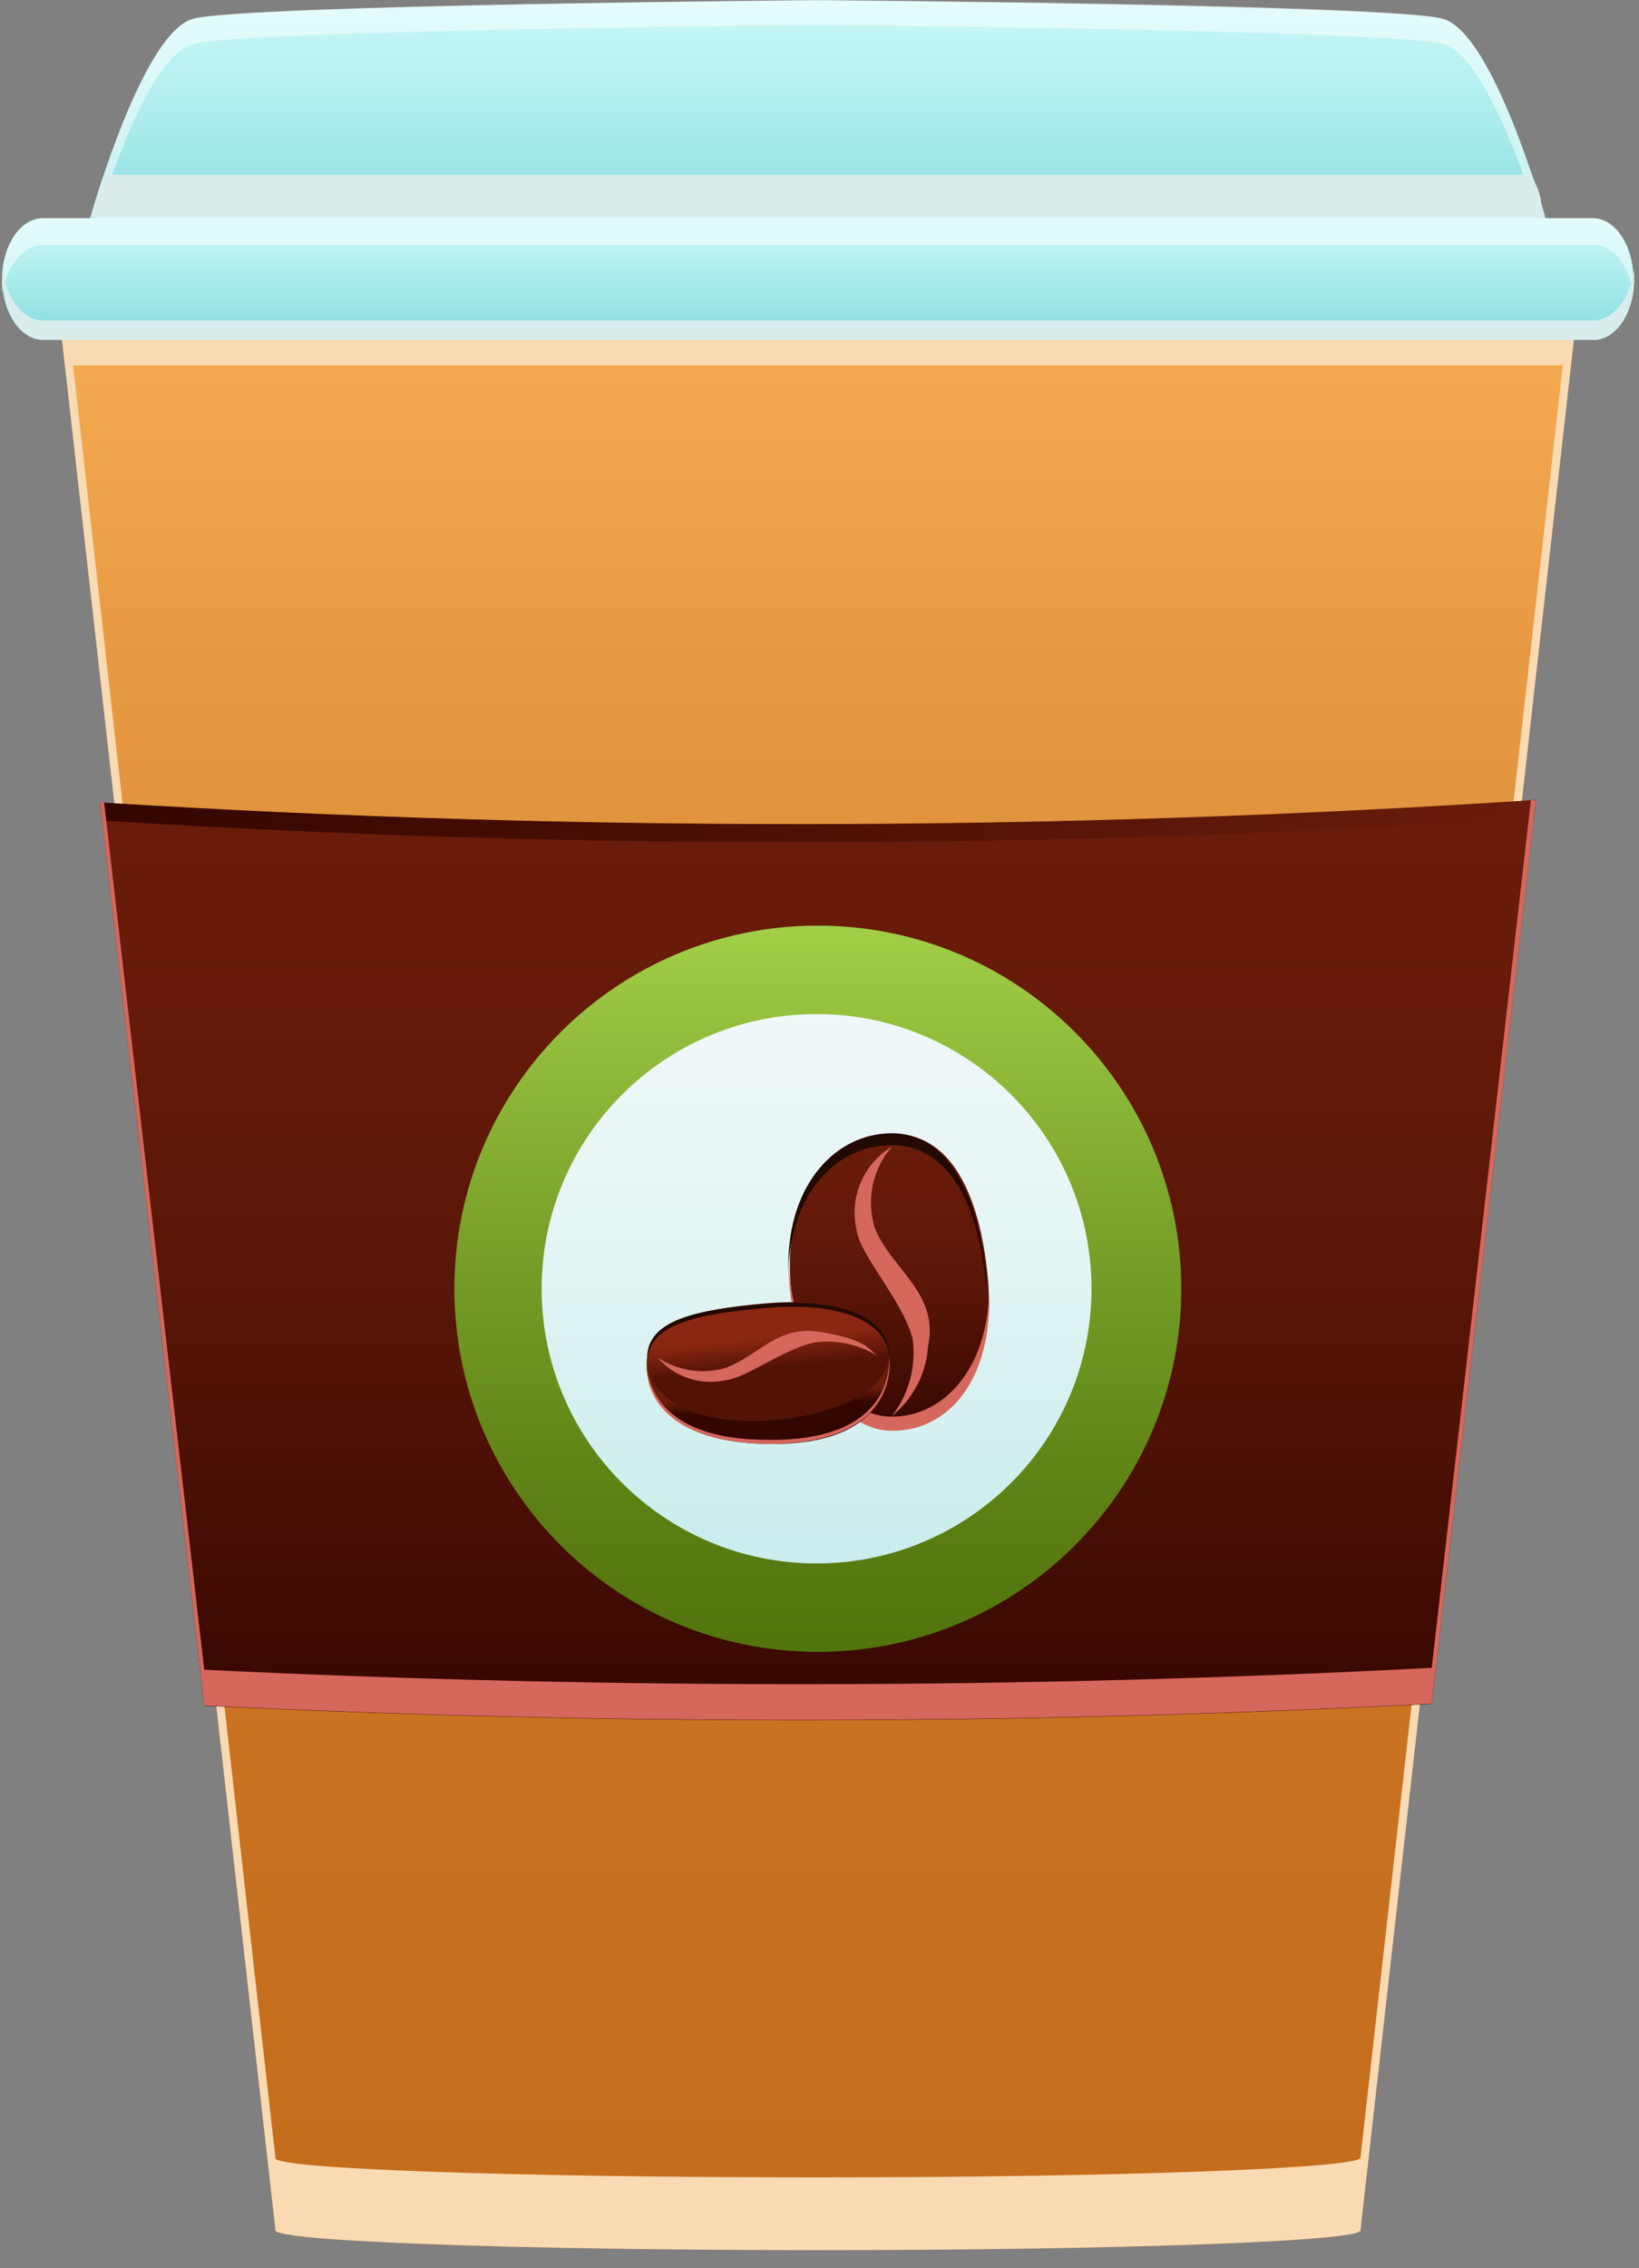 <?xml version="1.0" encoding="UTF-8"?>
<svg width="47px" height="65px" viewBox="0 0 47 65" version="1.1" xmlns="http://www.w3.org/2000/svg" xmlns:xlink="http://www.w3.org/1999/xlink">
    <rect x="0" y="0" width="47" height="65" fill="#808080" stroke="none"/>
    <title>F39319E8-4E05-4510-984C-2CAAC5428D99</title>
    <defs>
        <linearGradient x1="49.99%" y1="100%" x2="49.99%" y2="0%" id="linearGradient-1">
            <stop stop-color="#C46D1D" offset="5%"></stop>
            <stop stop-color="#C87222" offset="26%"></stop>
            <stop stop-color="#D4822F" offset="52%"></stop>
            <stop stop-color="#E89B44" offset="80%"></stop>
            <stop stop-color="#FAB157" offset="100%"></stop>
        </linearGradient>
        <linearGradient x1="50%" y1="99.874%" x2="50%" y2="0%" id="linearGradient-2">
            <stop stop-color="#8ADEDE" offset="5%"></stop>
            <stop stop-color="#B6F0F0" offset="66%"></stop>
            <stop stop-color="#C9F8F8" offset="100%"></stop>
        </linearGradient>
        <linearGradient x1="49.981%" y1="100%" x2="49.981%" y2="-1.83129571e-13%" id="linearGradient-3">
            <stop stop-color="#8ADEDE" offset="5%"></stop>
            <stop stop-color="#B6F0F0" offset="66%"></stop>
            <stop stop-color="#C9F8F8" offset="100%"></stop>
        </linearGradient>
        <linearGradient x1="50.011%" y1="99.96%" x2="50.011%" y2="-0.034%" id="linearGradient-4">
            <stop stop-color="#330600" offset="0%"></stop>
            <stop stop-color="#420C03" offset="15%"></stop>
            <stop stop-color="#581507" offset="46%"></stop>
            <stop stop-color="#661A09" offset="75%"></stop>
            <stop stop-color="#6B1C0A" offset="100%"></stop>
        </linearGradient>
        <linearGradient x1="-9.31859326e-14%" y1="49.564%" x2="100%" y2="49.564%" id="linearGradient-5">
            <stop stop-color="#330600" offset="0%"></stop>
            <stop stop-color="#6B1C0A" offset="100%"></stop>
        </linearGradient>
        <linearGradient x1="50%" y1="100%" x2="50%" y2="0%" id="linearGradient-6">
            <stop stop-color="#51740C" offset="0%"></stop>
            <stop stop-color="#5B7F13" offset="19%"></stop>
            <stop stop-color="#759D27" offset="53%"></stop>
            <stop stop-color="#A0CC46" offset="98%"></stop>
            <stop stop-color="#A2CF48" offset="100%"></stop>
        </linearGradient>
        <linearGradient x1="50.228%" y1="100%" x2="50.228%" y2="-4.05560922e-14%" id="linearGradient-7">
            <stop stop-color="#CCEDED" offset="5%"></stop>
            <stop stop-color="#E6F5F5" offset="63%"></stop>
            <stop stop-color="#F0F8F8" offset="100%"></stop>
        </linearGradient>
        <linearGradient x1="49.685%" y1="100%" x2="49.685%" y2="-7.51897075e-14%" id="linearGradient-8">
            <stop stop-color="#330600" offset="0%"></stop>
            <stop stop-color="#420C03" offset="15%"></stop>
            <stop stop-color="#581507" offset="46%"></stop>
            <stop stop-color="#661A09" offset="75%"></stop>
            <stop stop-color="#6B1C0A" offset="100%"></stop>
        </linearGradient>
        <linearGradient x1="53.417%" y1="58.764%" x2="50.203%" y2="44.17%" id="linearGradient-9">
            <stop stop-color="#330600" offset="0%"></stop>
            <stop stop-color="#3F0B02" offset="29%"></stop>
            <stop stop-color="#5F1708" offset="82%"></stop>
            <stop stop-color="#6B1C0A" offset="100%"></stop>
        </linearGradient>
        <linearGradient x1="39.71%" y1="59.175%" x2="35.357%" y2="35.416%" id="linearGradient-10">
            <stop stop-color="#521206" offset="0%"></stop>
            <stop stop-color="#8A2711" offset="100%"></stop>
        </linearGradient>
    </defs>
    <g id="Page-1" stroke="none" stroke-width="1" fill="none" fill-rule="evenodd">
        <g id="Common-Dish-page" transform="translate(-289, -389)" fill-rule="nonzero">
            <g id="Group-22" transform="translate(269, 389)">
                <g id="Untitled-1-01" transform="translate(20.054, 0)">
                    <path d="M45.385,7.018 L1.42,7.018 L7.846,63.914 L7.846,63.914 C7.846,64.228 14.803,64.48 23.398,64.48 C31.993,64.48 38.959,64.228 38.959,63.914 L38.959,63.914 L45.385,7.018 Z" id="Path" fill="url(#linearGradient-1)"></path>
                    <path d="M45.385,7.018 L45.151,7.018 L38.959,61.829 L38.959,61.829 C38.959,62.135 31.993,62.395 23.398,62.395 C14.803,62.395 7.846,62.153 7.846,61.847 L7.846,61.847 L1.654,7.036 L1.42,7.036 L7.846,63.914 L7.846,63.914 C7.846,64.228 14.803,64.48 23.398,64.48 C31.993,64.48 38.959,64.228 38.959,63.914 L38.959,63.914 L45.385,7.018 Z" id="Path" fill="#FADAB2" style="mix-blend-mode: multiply;"></path>
                    <polygon id="Path" fill="#FADAB2" style="mix-blend-mode: multiply;" points="32.821 7.018 26.539 7.018 20.257 7.018 13.975 7.018 7.693 7.018 1.42 7.018 1.807 10.468 44.989 10.468 45.385 7.018 39.103 7.018"></polygon>
                    <path d="M41.308,0.539 C39.742,0.144 23.398,0.009 23.398,0.009 C23.398,0.009 7.054,0.144 5.497,0.539 C3.94,0.934 2.365,6.829 2.365,6.829 L23.398,7.143 L44.431,6.829 C44.431,6.829 42.865,0.943 41.308,0.539 Z" id="Path" fill="url(#linearGradient-2)"></path>
                    <path d="M5.497,1.258 C7.054,0.854 23.398,0.719 23.398,0.719 C23.398,0.719 39.742,0.854 41.308,1.258 C42.532,1.563 43.756,5.257 44.233,6.82 L44.431,6.82 C44.431,6.82 42.865,0.943 41.308,0.53 C39.751,0.117 23.398,0 23.398,0 C23.398,0 7.054,0.135 5.497,0.53 C3.94,0.926 2.365,6.82 2.365,6.82 L2.563,6.82 C3.04,5.257 4.246,1.563 5.497,1.258 Z" id="Path" fill="#FFFFFF" opacity="0.5" style="mix-blend-mode: screen;"></path>
                    <path d="M2.923,5.005 C2.824,5.301 2.734,5.58 2.662,5.823 C2.59,6.065 2.572,6.479 2.554,6.82 L17.926,7.054 L28.87,7.054 L44.251,6.82 C44.251,6.479 44.179,6.155 44.143,5.814 C44.107,5.472 43.981,5.301 43.873,5.005 L2.923,5.005 Z" id="Path" fill="#DAEDED" style="mix-blend-mode: multiply;"></path>
                    <path d="M46.789,7.997 C46.789,7.036 46.267,6.254 45.628,6.254 L1.177,6.254 C0.529,6.254 0.007,7.036 0.007,7.997 L0.007,7.997 C0.007,8.968 0.529,9.74 1.177,9.74 L45.646,9.74 C46.285,9.74 46.807,8.968 46.807,7.997 L46.789,7.997 Z" id="Path" fill="url(#linearGradient-3)"></path>
                    <path d="M1.177,7.018 L45.646,7.018 C46.195,7.018 46.663,7.593 46.771,8.383 C46.784,8.255 46.784,8.126 46.771,7.997 C46.771,7.036 46.249,6.254 45.61,6.254 L1.177,6.254 C0.529,6.254 0.007,7.036 0.007,7.997 C-0.002,8.126 -0.002,8.255 0.007,8.383 C0.16,7.593 0.646,7.018 1.177,7.018 Z" id="Path" fill="#FFFFFF" opacity="0.5"></path>
                    <path d="M45.646,9.183 L1.177,9.183 C0.601,9.183 0.115,8.545 0.025,7.719 C0.02,7.811 0.02,7.904 0.025,7.997 C0.025,8.968 0.547,9.74 1.195,9.74 L45.646,9.74 C46.285,9.74 46.807,8.968 46.807,7.997 C46.811,7.904 46.811,7.811 46.807,7.719 C46.681,8.554 46.204,9.183 45.646,9.183 Z" id="Path" fill="#DAEDED" style="mix-blend-mode: multiply;"></path>
                    <path d="M43.99,22.931 C30.28,23.831 16.527,23.855 2.815,23.003 L5.803,48.881 C17.529,49.452 29.277,49.434 41.002,48.827 L43.99,22.931 Z" id="Path" fill="url(#linearGradient-4)"></path>
                    <path d="M43.936,23.443 L43.99,22.922 C30.28,23.822 16.527,23.846 2.815,22.994 L2.878,23.515 C16.551,24.367 30.265,24.343 43.936,23.443 L43.936,23.443 Z" id="Path" fill="url(#linearGradient-5)"></path>
                    <path d="M41.002,47.794 C29.277,48.4 17.529,48.418 5.803,47.848 L2.932,22.994 L2.815,22.994 L5.803,48.872 C17.529,49.443 29.277,49.425 41.002,48.818 L43.99,22.931 L43.846,22.931 L41.002,47.794 Z" id="Path" fill="#D6675C" style="mix-blend-mode: multiply;"></path>
                    <path d="M33.82,36.93 C33.82,42.677 29.154,47.336 23.398,47.336 C17.642,47.336 12.976,42.677 12.976,36.93 C12.976,31.184 17.642,26.525 23.398,26.525 C29.154,26.525 33.82,31.184 33.82,36.93 Z" id="Path" fill="url(#linearGradient-6)"></path>
                    <path d="M31.246,36.93 C31.246,41.278 27.716,44.802 23.362,44.802 C19.007,44.802 15.478,41.278 15.478,36.93 C15.478,32.583 19.007,29.059 23.362,29.059 C27.716,29.059 31.246,32.583 31.246,36.93 Z" id="Path" fill="url(#linearGradient-7)"></path>
                    <path d="M28.267,36.553 C28.546,39.303 27.16,40.983 25.567,40.983 C23.974,40.983 22.597,38.62 22.597,36.274 C22.597,33.929 23.92,32.492 25.567,32.492 C27.214,32.492 28.033,34.217 28.267,36.553 Z" id="Path" fill="url(#linearGradient-8)"></path>
                    <path d="M25.522,32.815 C27.16,32.815 28.033,34.549 28.222,36.876 C28.222,37.038 28.222,37.191 28.222,37.344 C28.222,37.083 28.222,36.814 28.222,36.535 C27.988,34.199 27.115,32.474 25.522,32.474 C23.929,32.474 22.552,33.911 22.552,36.256 C22.552,36.319 22.552,36.373 22.552,36.436 C22.624,34.208 23.911,32.815 25.522,32.815 Z" id="Path" fill="#230903" style="mix-blend-mode: screen;"></path>
                    <path d="M25.522,40.596 C23.911,40.596 22.624,38.368 22.561,36.104 C22.561,36.167 22.561,36.229 22.561,36.292 C22.561,38.638 23.884,41.001 25.531,41.001 C27.178,41.001 28.393,39.509 28.312,37.029 C28.249,39.258 26.989,40.596 25.522,40.596 Z" id="Path" fill="#D6675C" style="mix-blend-mode: multiply;"></path>
                    <path d="M25.522,32.86 C24.969,33.497 24.782,34.372 25.027,35.178 C25.504,36.382 26.89,37.047 26.557,38.593 C26.503,39.369 26.128,40.089 25.522,40.578 C26.011,39.952 26.225,39.155 26.116,38.368 C25.837,37.263 24.604,35.996 24.505,35.223 C24.3,34.299 24.709,33.347 25.522,32.86 Z" id="Path" fill="#D6675C" style="mix-blend-mode: multiply;"></path>
                    <path d="M18.502,38.898 C18.502,38.898 18.088,41.324 21.985,41.378 C25.882,41.432 25.441,38.844 25.441,38.844 L18.502,38.898 Z" id="Path" fill="url(#linearGradient-9)"></path>
                    <path d="M21.976,41.261 C19.087,41.261 18.574,39.878 18.493,39.195 C18.493,39.842 18.925,41.333 21.985,41.378 C25.684,41.378 25.477,39.114 25.441,38.871 C25.468,39.401 25.333,41.297 21.976,41.261 Z" id="Path" fill="#D6675C" style="mix-blend-mode: multiply;"></path>
                    <path d="M21.841,37.353 C24.091,37.155 25.441,37.748 25.441,38.844 C25.441,39.94 23.506,40.704 21.589,40.722 C19.672,40.74 18.511,39.994 18.502,38.925 C18.493,37.856 19.942,37.523 21.841,37.353 Z" id="Path" fill="url(#linearGradient-10)"></path>
                    <path d="M18.511,39.033 C18.511,37.937 19.951,37.658 21.85,37.487 C24.01,37.29 25.324,37.838 25.45,38.853 L25.45,38.853 C25.45,37.757 24.1,37.164 21.85,37.362 C19.951,37.532 18.502,37.811 18.511,38.907 C18.506,38.979 18.506,39.051 18.511,39.123 C18.511,39.123 18.511,39.105 18.511,39.033 Z" id="Path" fill="#230903" style="mix-blend-mode: screen;"></path>
                    <path d="M18.799,38.898 C19.36,39.272 20.055,39.386 20.707,39.213 C21.688,38.88 22.219,37.955 23.488,38.17 C24.757,38.386 24.802,38.611 25.108,38.853 C24.57,38.522 23.934,38.386 23.308,38.467 C22.408,38.656 21.373,39.482 20.743,39.554 C20.023,39.708 19.277,39.456 18.799,38.898 L18.799,38.898 Z" id="Path" fill="#D6675C" style="mix-blend-mode: multiply;"></path>
                </g>
            </g>
        </g>
    </g>
</svg>